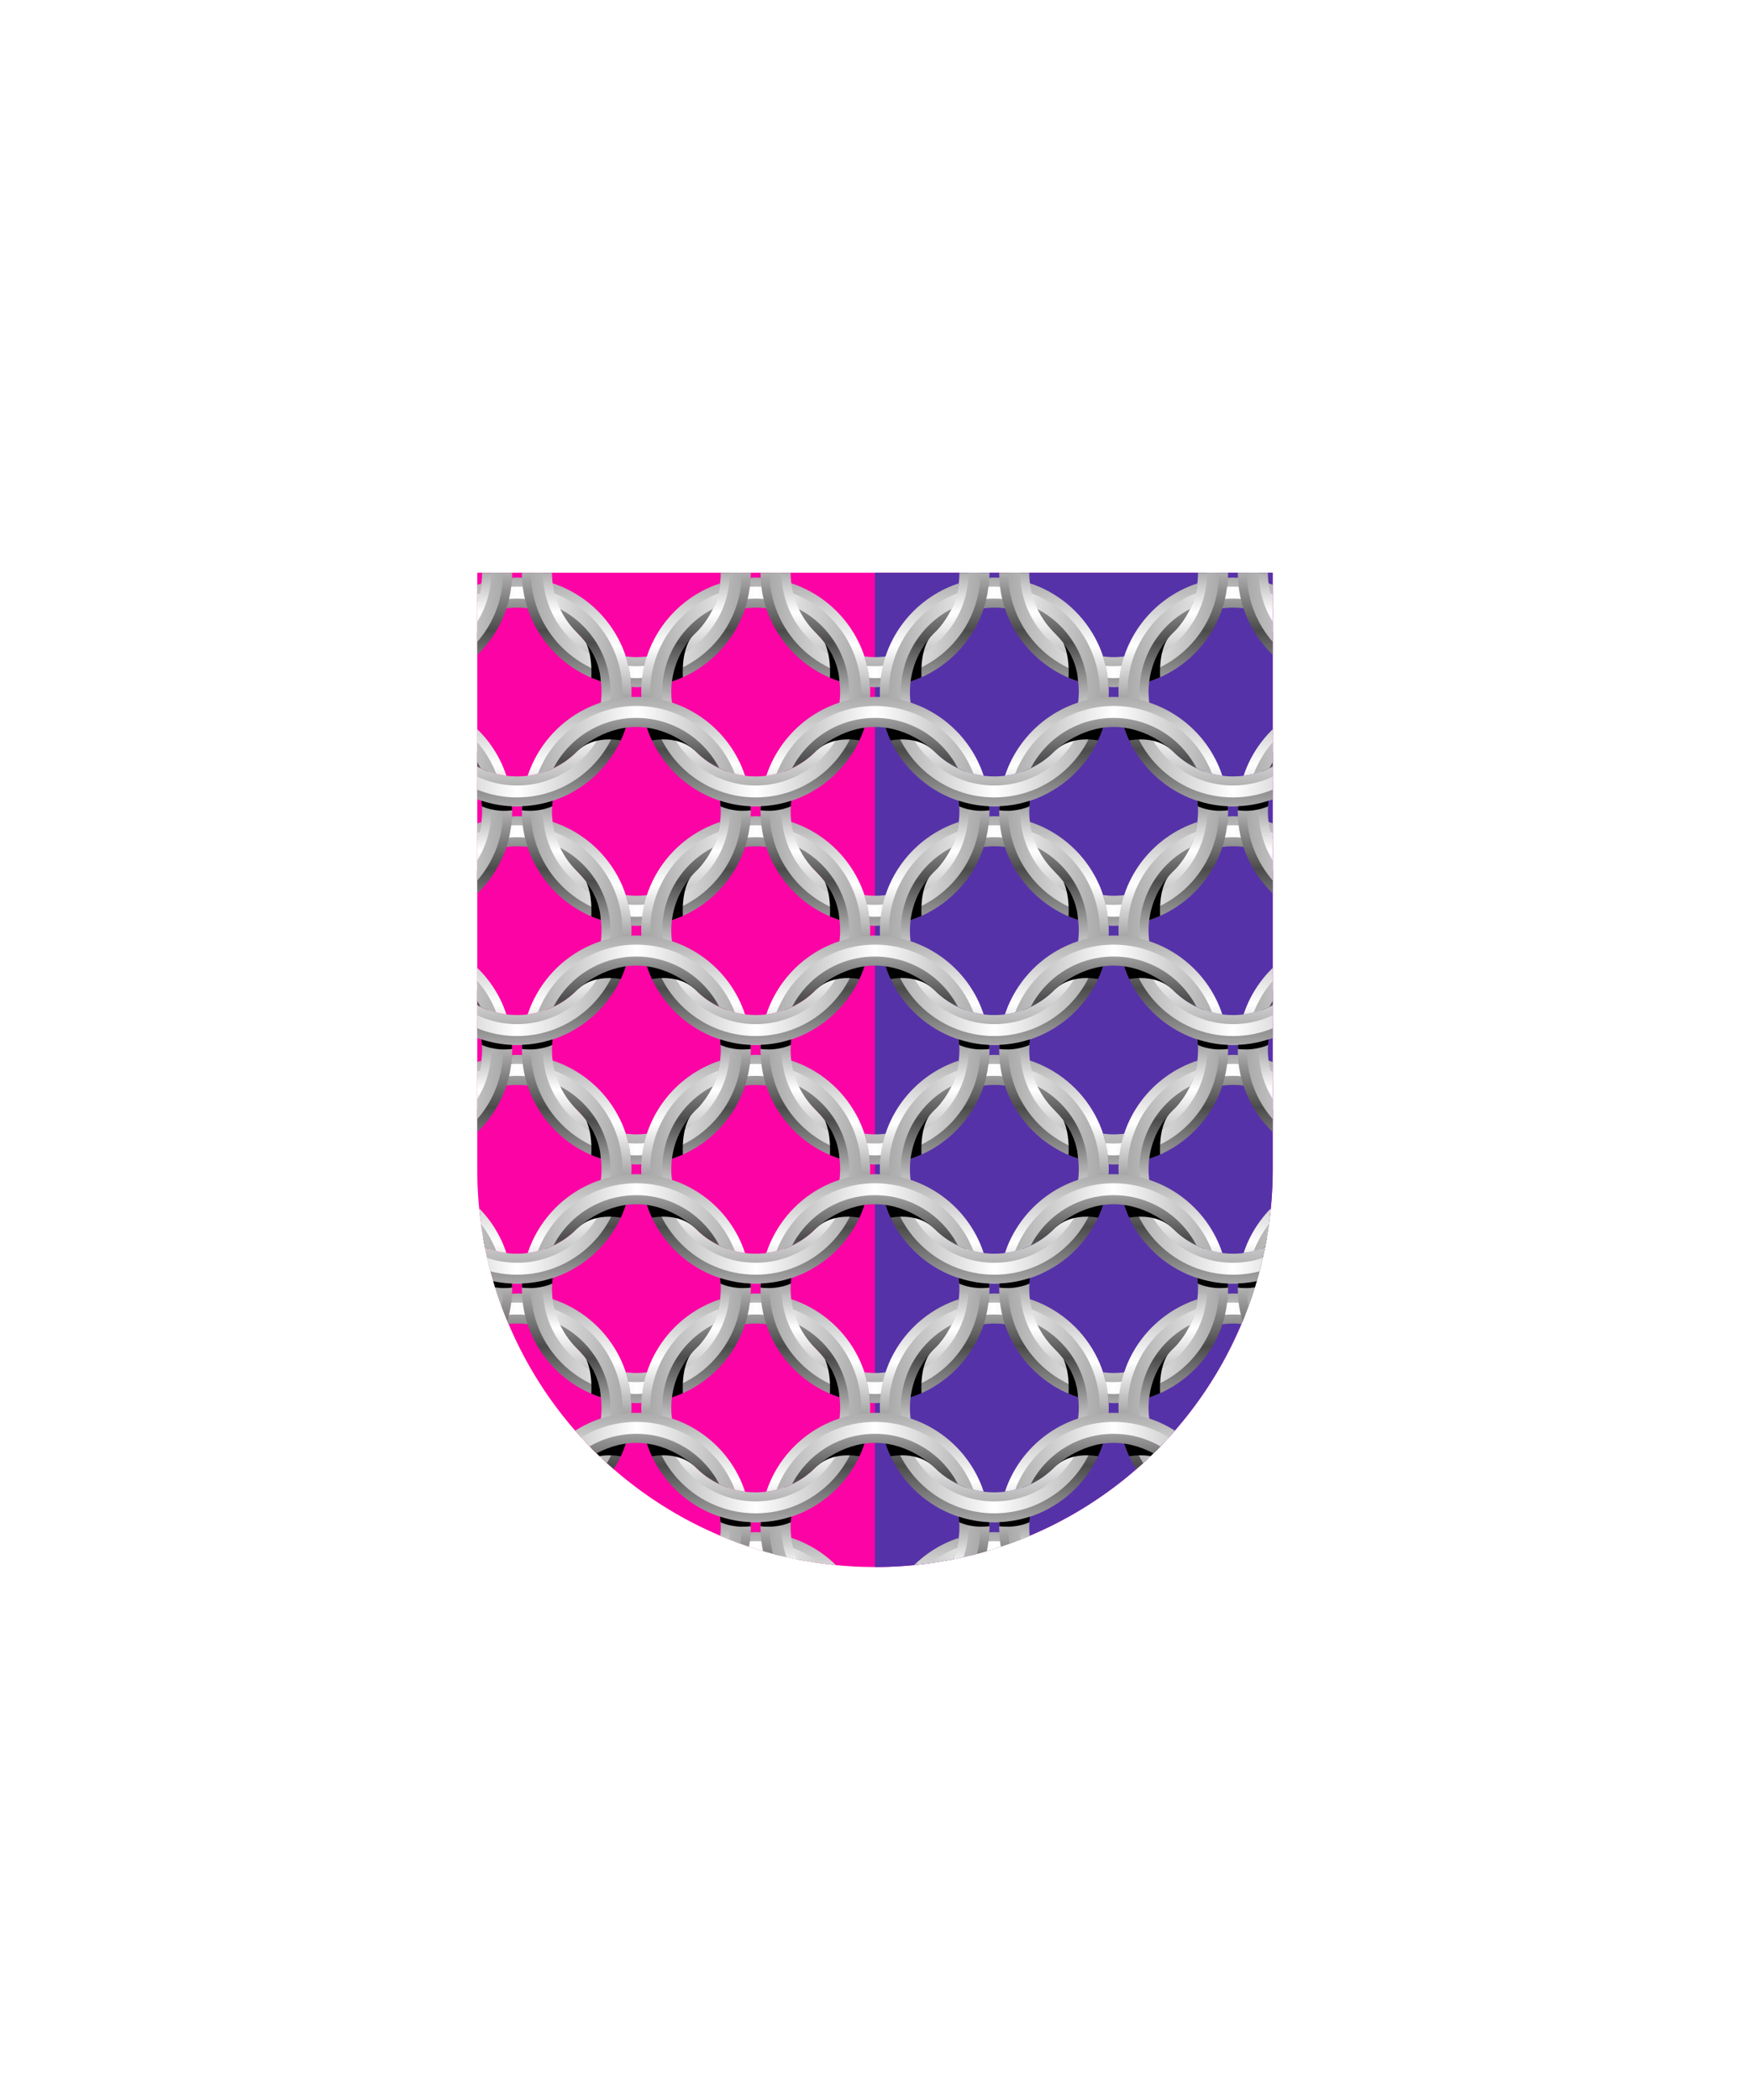 <svg xmlns="http://www.w3.org/2000/svg" xmlns:xlink="http://www.w3.org/1999/xlink" viewBox="0 0 220 264"><path d="M60 72v75a50 50 0 0 0 50 50 50 50 0 0 0 50-50V72Z" fill="#fc03a5"/><path d="M110 197a49.997 49.997 0 0 0 50-50V72h-50v125Z" fill="#5632a8"/><defs><clipPath id="h107-b"><path d="M-15 15a10.578 10.578 0 0 0-6.16-3.02c1.89 5.74 7.3 9.91 13.66 9.91s11.78-4.16 13.66-9.91c-2.39.3-4.54 1.4-6.16 3.02 0 0-3.04 3.11-7.5 3.11-4.44 0-7.5-3.11-7.5-3.11Zm0-15a10.573 10.573 0 0 0-3.11 7.5c0 .45.04.9.09 1.34-1.22-.4-2.5-.63-3.84-.69-.01-.22-.03-.43-.03-.64 0-6.37 4.16-11.78 9.91-13.66-.117 2.597-1.4 4.53-3.02 6.15ZM6.86 8.14c-1.34.06-2.63.3-3.84.7.05-.44.09-.89.09-1.34C3.11 1.65-1.65-3.11-7.5-3.11c-.45 0-.9.04-1.34.09.4-1.22.63-2.5.69-3.84.22-.01.43-.03.64-.03C.43-6.89 6.89-.43 6.89 7.5c0 .22-.02.43-.03.64Z" fill="red" overflow="visible"/></clipPath></defs><filter id="h107-i"><feDropShadow dx="0" dy="2" stdDeviation="0"/></filter><symbol id="h107-j" viewBox="-82.25 -22 164.5 44"><use height="44" overflow="visible" transform="translate(-82.25 -22)" width="44.5" xlink:href="#h107-a"/><use height="44" overflow="visible" transform="translate(-52.25 -22)" width="44.5" xlink:href="#h107-a"/><use height="44" overflow="visible" transform="translate(-22.25 -22)" width="44.5" xlink:href="#h107-a"/><use height="44" overflow="visible" transform="translate(7.75 -22)" width="44.5" xlink:href="#h107-a"/><use height="44" overflow="visible" transform="translate(37.75 -22)" width="44.5" xlink:href="#h107-a"/></symbol><symbol id="h107-a" viewBox="-22.5 -22 44.5 44"><g clip-path="url(#h107-b)"><use height="29" overflow="visible" transform="translate(-22 -7)" width="29" xlink:href="#h107-c"/><path d="M7.13 7.67S5 7.21 2.86 8.23l-.13 1.38L7.5 8.48l-.37-.81z"/><path d="M-22.13 7.67s2.13-.46 4.27.56l.13 1.38-4.77-1.13.37-.81z"/><path d="M-14.654-.113c2.21-2.21 1.334-7.067 1.334-7.067l3.54 1.33-4.874 5.737Z"/><path d="M-5.039-7.18c2.21 2.21 1.334 7.067 1.334 7.067l3.54-1.33-4.874-5.737Z" transform="rotate(180 -2.602 -3.647)"/></g><clipPath id="h107-d"><path d="M7.5 6.89c-.33 0-.64-.03-.64-.03-.06-1.34-.3-2.62-.7-3.84 0 0 .69.09 1.35.09 5.85 0 10.61-4.76 10.61-10.61S13.35-18.11 7.5-18.11-3.11-13.35-3.11-7.5c0 3.08 1.33 5.85 3.43 7.79 0 0 2.45 2.52 2.7 5.87C-2.73 4.27-6.89-1.13-6.89-7.5c0-7.93 6.45-14.39 14.39-14.39S21.89-15.43 21.89-7.5 15.43 6.89 7.5 6.89z" overflow="visible"/></clipPath><g clip-path="url(#h107-d)"><use height="29" overflow="visible" transform="translate(-7 -22)" width="29" xlink:href="#h107-c"/></g><path clip-path="url(#h107-d)" d="M15-15c2.47 2.47 6.34 1.24 6.34 1.24l.43 4.37C17.69-11.26 15.43-13.13 15-15z"/><path clip-path="url(#h107-d)" d="M0-15c-2.47 2.47-6.34 1.24-6.34 1.24l-.43 4.37C-2.69-11.26-.43-13.13 0-15z"/></symbol><symbol id="h107-c" viewBox="-14.5 -14.5 29 29"><linearGradient gradientUnits="userSpaceOnUse" id="h107-e" x1="0" x2="0" y1="-12.5" y2="12.5"><stop offset="0" stop-color="#aaa"/><stop offset=".3" stop-color="#fff"/><stop offset=".75" stop-color="#4b4b4b"/><stop offset="1" stop-color="#aaa"/></linearGradient><circle fill="none" r="11.5" stroke="url(#h107-e)" stroke-width="2"/><linearGradient gradientUnits="userSpaceOnUse" id="h107-f" x1="0" x2="0" y1="14.5" y2="-14.5"><stop offset="0" stop-color="#aaa"/><stop offset=".3" stop-color="#fff"/><stop offset=".75" stop-color="#4b4b4b"/><stop offset="1" stop-color="#aaa"/></linearGradient><circle fill="none" r="13.5" stroke="url(#h107-f)" stroke-width="2"/><linearGradient gradientUnits="userSpaceOnUse" id="h107-g" x1="-13.25" x2="13.25" y1="0" y2="0"><stop offset="0" stop-color="#aaa"/><stop offset=".5" stop-color="#fff"/><stop offset="1" stop-color="#aaa"/></linearGradient><circle fill="none" r="12.5" stroke="url(#h107-g)" stroke-width="1.5"/></symbol><clipPath id="h107-h"><path d="M160 72v75c0 27.61-22.39 50-50 50s-50-22.39-50-50V72h100z" overflow="visible"/></clipPath><g clip-path="url(#h107-h)" filter="url(#h107-i)"><use height="44" overflow="visible" transform="matrix(1 0 0 -1 35 101.5)" width="164.5" xlink:href="#h107-j"/><use height="44" overflow="visible" transform="matrix(1 0 0 -1 35 131.5)" width="164.5" xlink:href="#h107-j"/><use height="44" overflow="visible" transform="matrix(1 0 0 -1 35 161.5)" width="164.5" xlink:href="#h107-j"/><use height="44" overflow="visible" transform="matrix(1 0 0 -1 35 191.5)" width="164.5" xlink:href="#h107-j"/><use height="44" overflow="visible" transform="matrix(1 0 0 -1 35 221.5)" width="164.5" xlink:href="#h107-j"/></g></svg>